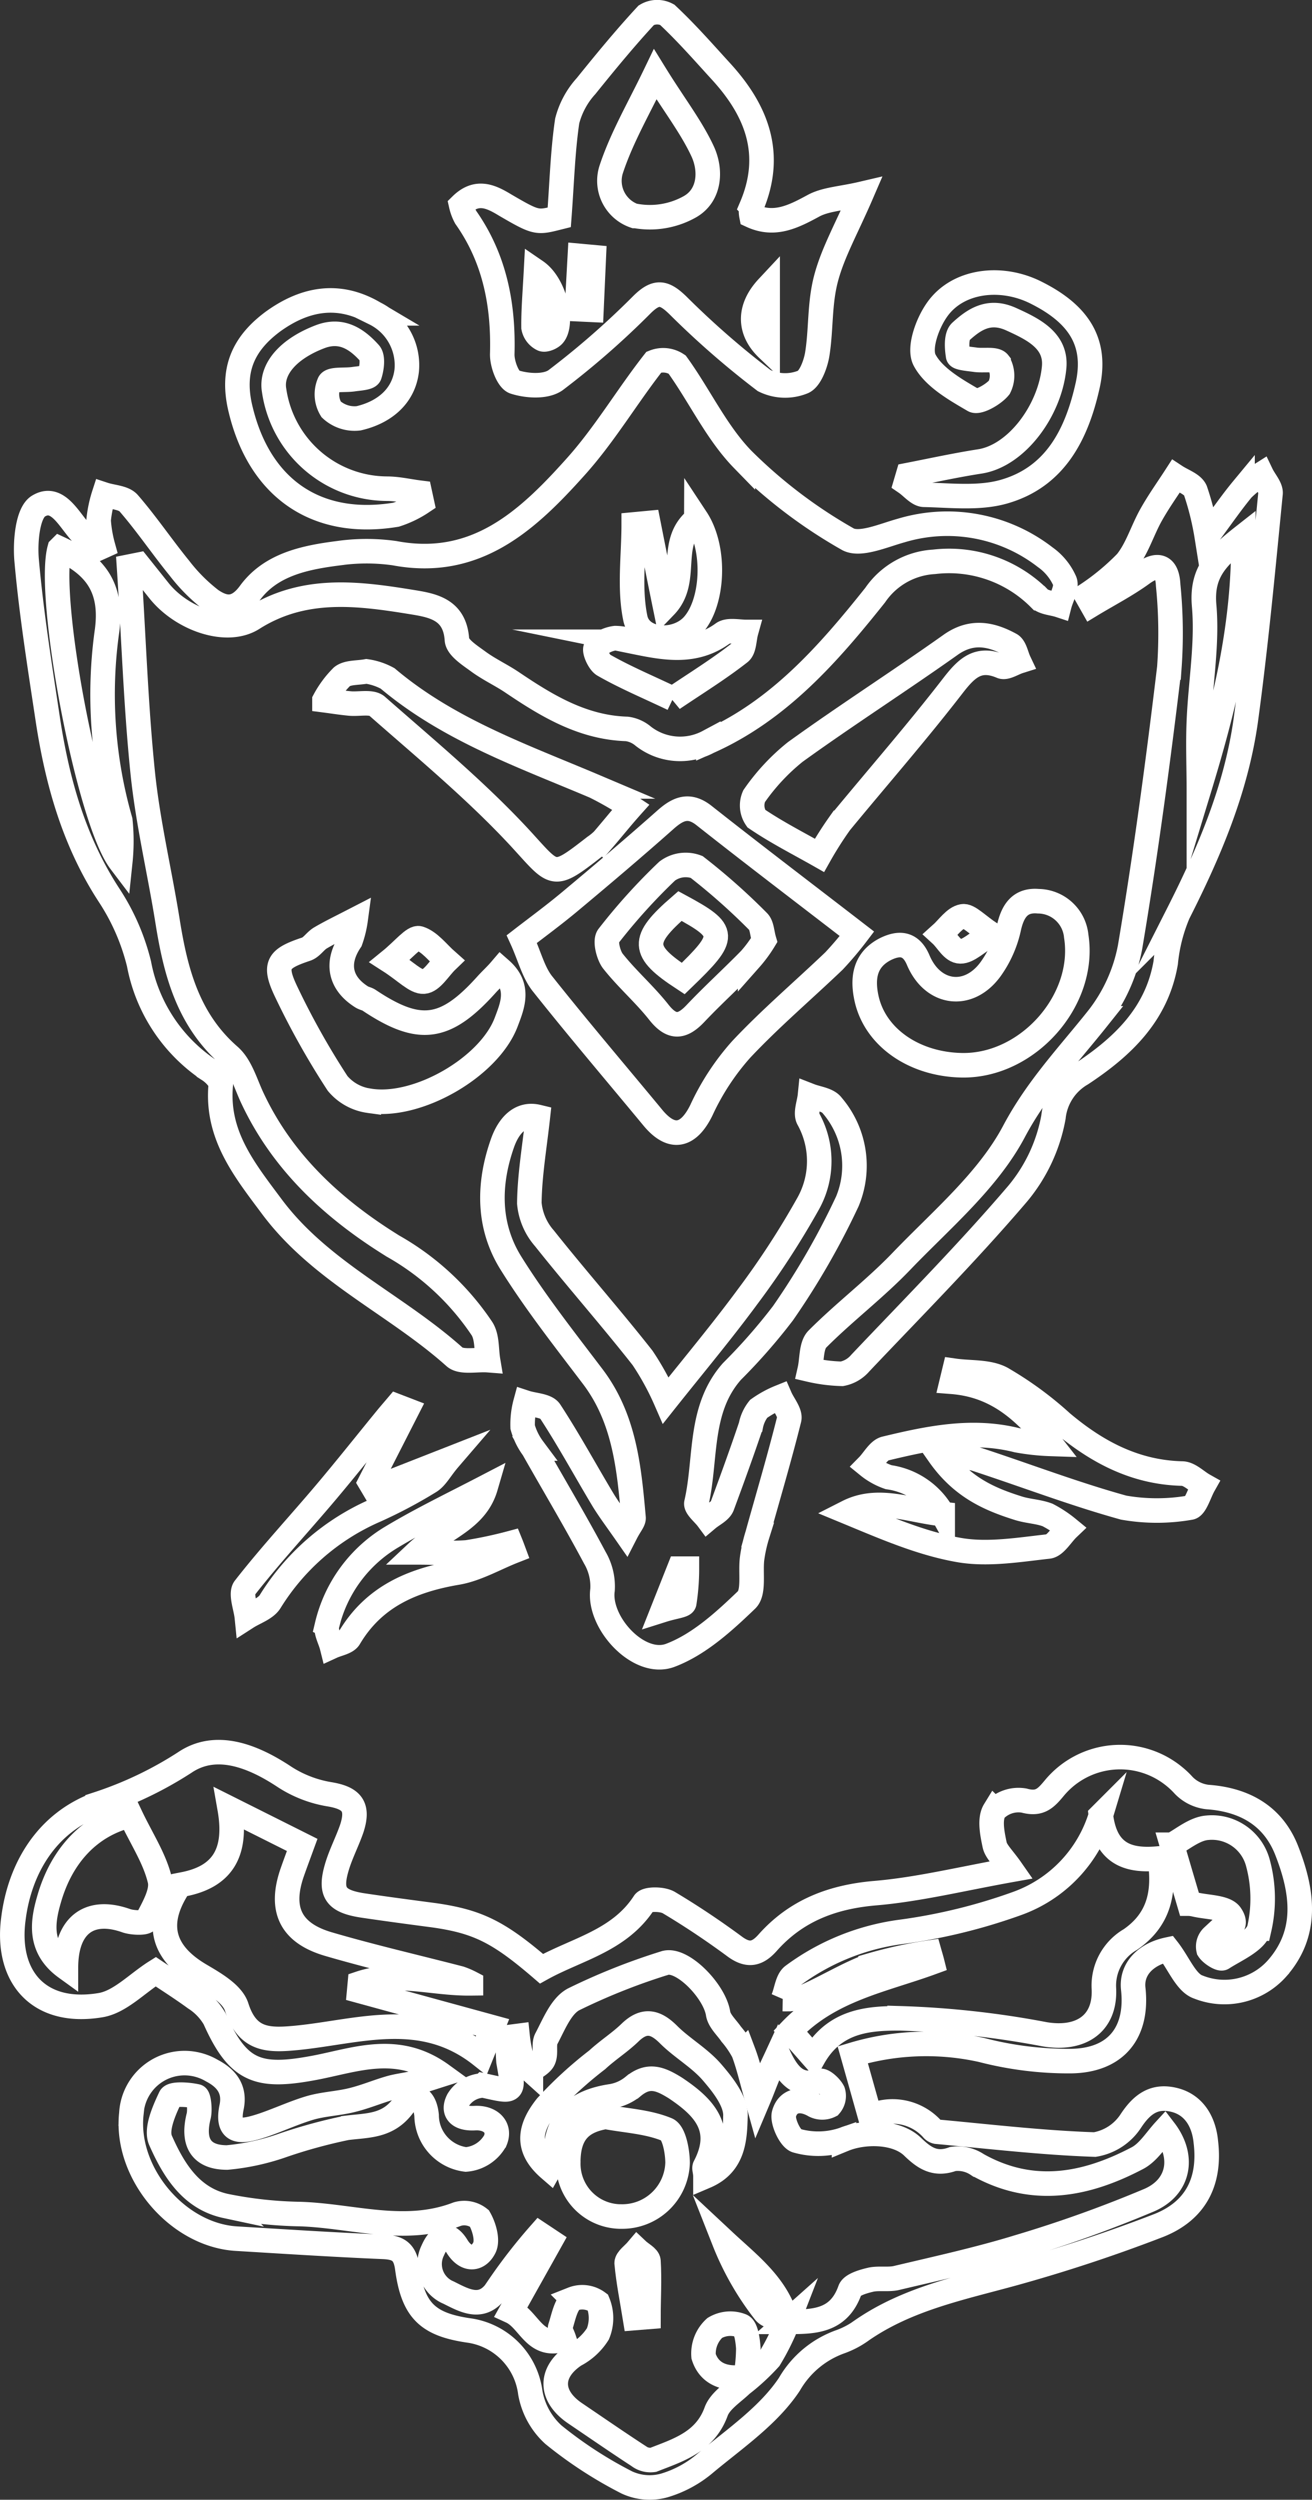 <svg xmlns="http://www.w3.org/2000/svg" viewBox="0 0 133.72 254.63"><rect x="0" y="0" width="133.72" height="254.63" fill="#333333" stroke="none"/><g id="Layer_2" data-name="Layer 2"><g id="Layer_1-2" data-name="Layer 1"><g id="Layer_1-2-2" data-name="Layer 1-2"><path d="M45,211.33c-4.49-3.25-8.81-1.48-12.94-.7-5.78,1.09-7.79.38-10.19-5a6.12,6.12,0,0,0-2-2.08c-1.37-1-2.83-1.92-4-2.71-1.92,1.21-3.64,3.08-5.62,3.41-6.34,1.06-9.65-2.91-8.89-8.75.63-5.13,3.36-9.81,8.58-11.73a38.1,38.1,0,0,0,8.88-4.23C22,177.38,25.76,178.85,29,181a12,12,0,0,0,4.58,1.77c2.28.38,3,1.24,2.28,3.47-.44,1.29-1.08,2.51-1.48,3.8-.84,2.72-.22,3.63,2.63,4.06,2.42.36,4.84.68,7.27,1,4.42.64,6.55,1.69,10.91,5.44,3.6-2,7.93-2.84,10.46-6.73.26-.41,1.88-.4,2.53,0,2.33,1.39,4.58,2.9,6.76,4.51,1.31.94,2.24.75,3.28-.41,2.92-3.3,6.62-4.7,11-5.07s8.88-1.48,13.87-2.37c-.9-1.29-1.58-1.87-1.72-2.57-.24-1.15-.54-2.61,0-3.49a3.35,3.35,0,0,1,3-1c1.61.44,2.22-.23,3.11-1.3A8.71,8.71,0,0,1,119.74,181a8.34,8.34,0,0,1,.91.87,4,4,0,0,0,2.42,1.18c3.8.27,6.7,1.93,8.08,5.47,1.6,4.09,2.25,8.32-1,12a7.18,7.18,0,0,1-8,1.89c-1.26-.41-2-2.41-3.11-3.83-2.28.48-3.76,2-3.54,4,.49,4.46-1.74,7.31-6.35,7.37a35.27,35.27,0,0,1-9.09-1.13,26.06,26.06,0,0,0-13.15.48c.59,2.08,1.16,4.11,1.77,6.28A5.46,5.46,0,0,1,95,216.85a.76.76,0,0,0,.45.29c5.37.49,10.74,1.13,16.13,1.31a5.46,5.46,0,0,0,3.66-2.38c1.17-1.79,2.45-2.67,4.47-2.16s3,2.27,3.19,4.27c.48,4-1,7-4.79,8.51-4.87,1.88-9.84,3.52-14.87,4.91-5.31,1.46-10.73,2.55-15.38,5.76a8.73,8.73,0,0,1-2.17,1.16,9.78,9.78,0,0,0-5.23,4.34c-2.1,3.17-5.52,5.51-8.52,8a11.48,11.48,0,0,1-4.25,2.32,5.53,5.53,0,0,1-3.8-.31A42.4,42.4,0,0,1,56.4,248a7.54,7.54,0,0,1-2.35-4.27,7.34,7.34,0,0,0-6.11-6.32c-4.31-.6-5.84-2-6.43-6.37-.22-1.65-.89-2.1-2.42-2.17-5-.21-9.94-.53-14.91-.83-6.08-.31-11.46-6.7-10.79-12.75a5.43,5.43,0,0,1,5.71-5.13,5.53,5.53,0,0,1,2.5.76c1.59.83,2.37,2,2,3.74-.54,2.65.94,2.5,2.63,2s3.54-1.4,5.36-1.94c1.37-.4,2.84-.45,4.24-.79s2.6-.86,3.92-1.24c.84-.24,1.72-.32,2.57-.54S44.12,211.61,45,211.33Zm35.23,25.18c2.68,0,5.25,0,6.4-3.24.19-.54,1.33-.87,2.1-1.05s1.74,0,2.56-.16c4.22-1,8.47-1.93,12.6-3.2a129.21,129.21,0,0,0,13.22-4.74c3.12-1.34,3.62-4.47,1.59-7.12-.92,1-1.67,2.26-2.79,2.84-5.29,2.78-10.72,3.79-16.3.65a3.59,3.59,0,0,0-2.49-.57c-1.81.67-2.92-.1-4.1-1.24-1.67-1.62-5-1.58-7-.76a8,8,0,0,1-4.81.14c-.66-.16-1.52-2-1.3-2.75.39-1.39,1.7-1.65,3.1-.83a1.78,1.78,0,0,0,1.59,0,1.49,1.49,0,0,0,.3-1.43c-.24-.48-1-1.18-1.32-1.08-2.14.69-3.26-.45-4.29-2.76-.53,1.15-.82,1.73-1.07,2.33s-.51,1.33-1,2.49c-.59-2.12-.93-3.62-1.45-5a9.75,9.75,0,0,0-1.24-1.82c-.47-.69-1.22-1.35-1.34-2.1-.36-2.31-3.72-5.74-5.46-5.14a64.38,64.38,0,0,0-9.27,3.69c-1.28.68-2,2.55-2.77,4-.32.58,0,1.48-.29,2.12-.2.47-.85.76-1.29,1.12a4.13,4.13,0,0,1-.92-1.2,13.85,13.85,0,0,1-.44-2.31l-.92.12a14.91,14.91,0,0,0,0,2.5c.57,3.26.63,3.12-2.57,2.42a3.13,3.13,0,0,0-2.57,1.49c-.66,1.31.25,1.92,1.68,1.84,1.59-.1,2.68.9,2.11,2.28a3.76,3.76,0,0,1-3,1.93,4.56,4.56,0,0,1-4-4.49c-.19-1.95-1.37-2.4-2.38-1-1.57,2.13-3.59,2-5.76,2.27a53.13,53.13,0,0,0-6.46,1.76,23.49,23.49,0,0,1-5.73,1.26c-2.72,0-3.56-1.6-2.9-4.23.16-.66,0-2-.21-2-.89-.2-2.49-.3-2.68.1-.64,1.36-1.49,3.26-1,4.38,1.33,3,3.1,5.93,6.66,6.69a41.42,41.42,0,0,0,7.53.82c5.35.16,10.69,2.07,16.07,0a2.48,2.48,0,0,1,2.24.44c.49.85.89,2.25.5,3-.62,1.21-1.83,1.34-2.75-.1-1-1.67-1.91-1-2.5.36a3.15,3.15,0,0,0,1.43,4.22l.18.08c1.67.83,3.61,2,5.15-.66A55,55,0,0,1,55,227.56l1.1.73c-1.3,2.33-2.61,4.65-4,7.15,1.88.86,2.37,3.85,5.39,2.83-.19-.57-.47-1-.39-1.21.33-1,.53-2.28,1.26-2.87a2.68,2.68,0,0,1,2.58.34,4.22,4.22,0,0,1,0,3.2,6.1,6.1,0,0,1-2.35,2.16c-2.59,1.72-2.61,4.13,0,5.92,2.16,1.46,4.3,2.94,6.48,4.36a2,2,0,0,0,1.5.4c2.56-1,5.29-1.82,6.42-4.92.4-1.09,1.67-1.88,2.59-2.76a22.16,22.16,0,0,0,2.85-2.63,24.33,24.33,0,0,0,1.89-3.83Zm2.68-26.92c2.14-3.8,5.68-4,8.78-4a93.76,93.76,0,0,1,14.75,1.62c3.64.63,6.24-1,6.07-4.64a5.42,5.42,0,0,1,2.69-5c2.91-2,3.55-4.78,3-8.27-3,.3-5.5-.26-6-4.39a13.76,13.76,0,0,1-8.58,9,57.3,57.3,0,0,1-11.82,2.88,23.75,23.75,0,0,0-11,4.46c-.58.46-.65,1.57-1,2.38a7.32,7.32,0,0,0,2.32-.29c2.23-1,4.33-2.3,6.61-3.14a45.16,45.16,0,0,1,6-1.31c.09.32.19.64.28,1-5,1.83-10.46,2.76-14.47,7ZM48,202a7.86,7.86,0,0,0-1.12-.48c-4.48-1.16-9-2.2-13.41-3.49-3.88-1.14-5-3.56-3.67-7.35.32-.91.66-1.82,1-2.75l-7.39-3.7c.8,4.55-.8,6.95-4.71,7.71a1.41,1.41,0,0,0-.77.69c-2.11,3.55-1.22,6.36,2.43,8.53,1.44.85,3.32,1.91,3.76,3.28,1.1,3.43,3.24,3.42,6.14,3.14,6.28-.62,12.75-3,18.79,1.8l1.16-2.87-13.6-3.72.07-.76c3.7-1.24,7.48.05,11.32,0ZM6.72,200.44c0-4.39,2.43-6.11,6.15-4.79.64.22,1.92.26,2.07,0,.67-1.31,1.65-2.92,1.35-4.14-.52-2.2-1.87-4.21-3-6.6-4.15,1-7,4.11-8.27,8.49C4.37,195.62,3.84,198.36,6.72,200.44Zm112.72-12.53,1.77,6a4.46,4.46,0,0,1,.51.07c1.29.32,3.19.26,3.72,1.08,1,1.47-.86,1.67-1.85,2.19a1.4,1.4,0,0,0-.41,1.35c.28.44,1.19,1,1.42.86,1.37-.88,3.4-1.72,3.75-3a13.86,13.86,0,0,0-.13-6.65,4.85,4.85,0,0,0-5.17-3.63c-1.33.1-2.61,1.24-3.59,1.73Z" style="fill:none;stroke:#fff;stroke-miterlimit:10;stroke-width:2.5px"/><path d="M10.5,55.64A13.33,13.33,0,0,1,10.05,53a12.56,12.56,0,0,1,.55-2.63c.85.28,2,.3,2.51.88,1.83,2.11,3.41,4.46,5.18,6.63a17.58,17.58,0,0,0,3.22,3.23c1.45,1,2.69,1.06,4-.76,2.13-2.86,5.59-3.57,9-4a20.23,20.23,0,0,1,5.71,0c8.28,1.56,13.54-3.33,18.37-8.71,3-3.31,5.29-7.23,8.06-10.76a2.54,2.54,0,0,1,2.36.25c2.3,3.18,4,6.91,6.7,9.68a50.3,50.3,0,0,0,10.66,8.09c1.23.73,3.66-.36,5.48-.86a16.29,16.29,0,0,1,14.68,2.72,5.89,5.89,0,0,1,2,2.45c.24.65-.35,1.62-.56,2.44-.7-.23-1.6-.25-2.06-.72a13,13,0,0,0-10.71-3.7,7.8,7.8,0,0,0-6,3.39c-4.73,5.93-9.79,11.73-17,14.94A6.11,6.11,0,0,1,65.57,75a3.22,3.22,0,0,0-1.68-.75c-4.48-.14-8.1-2.32-11.66-4.72-1.12-.76-2.37-1.33-3.46-2.13-.86-.63-2.15-1.44-2.2-2.24-.21-3.16-2.56-3.5-4.71-3.85-5.49-.89-10.95-1.57-16.1,1.7-2.61,1.65-7.11.12-9.48-2.75L14.1,57.53l-.95.19c.47,7,.68,14,1.39,20.93.52,5.1,1.73,10.13,2.54,15.2s2.05,10,6.31,13.71c1.14,1,1.62,2.76,2.3,4.22,3.1,6.66,8.31,11.41,14.38,15.16a26.73,26.73,0,0,1,9.06,8.41c.54.86.43,2.12.61,3.2-1.15-.09-2.72.28-3.41-.33-6-5.37-13.66-8.65-18.63-15.32-2.81-3.77-5.67-7.3-5.2-12.4,0-.47-.68-1.17-1.21-1.51a16.71,16.71,0,0,1-7.12-10.8,22.44,22.44,0,0,0-3-6.92c-3.62-5.52-5.33-11.63-6.3-18C4.06,67.89,3.2,62.53,2.72,57.14c-.18-1.9.08-4.94,1.22-5.6,2-1.19,3.16,1.58,4.51,2.93.49.48,1,.94,1.52,1.41Zm-4.42.24C4.72,60.77,9,83.47,12.26,87.77a20.11,20.11,0,0,0,0-4.19,46.57,46.57,0,0,1-1.35-19.33C11.5,59.77,9.63,57.54,6.08,55.88Zm64.89-3c-3,2.46-.62,6.23-3.19,8.89-.58-2.83-1.14-5.66-1.7-8.49l-1.49.14c0,3.19-.47,6.48.16,9.54.48,2.38,4.11,2.62,5.85.76,2.12-2.3,2.39-7.83.37-10.89Zm-2.39,18.3c2.35-1.59,4.65-3,6.81-4.69.48-.36.45-1.4.65-2.12-.8,0-1.83-.24-2.37.15-2.9,2.11-6,1.48-9.09.85A5.39,5.39,0,0,0,62.72,65a3.35,3.35,0,0,0-2,1c-.2.27.33,1.48.81,1.75C63.72,69,65.89,69.9,68.58,71.18Z" style="fill:none;stroke:#fff;stroke-miterlimit:10;stroke-width:2.5px"/><path d="M57,22.14c.27-3.56.35-6.72.81-9.82a8.38,8.38,0,0,1,1.92-3.55c2-2.48,4-4.91,6.14-7.22A2.15,2.15,0,0,1,68,1.5c2,1.87,3.76,3.89,5.59,5.89,3.62,4,5.24,8.39,3,13.66a2.37,2.37,0,0,0,0,.92c2.34,1.08,4.25.11,6.3-1,1.24-.68,2.82-.73,4.92-1.22-1.51,3.5-2.91,5.95-3.61,8.58s-.49,5.2-.91,7.78c-.17,1-.73,2.53-1.48,2.81a4.83,4.83,0,0,1-3.92-.15,87.68,87.68,0,0,1-8.79-7.66c-1.43-1.39-2.22-1.52-3.7-.05a84.15,84.15,0,0,1-8.78,7.67c-1,.71-2.9.59-4.18.18-.67-.21-1.28-1.87-1.25-2.85.14-5-.76-9.73-3.72-13.92A4.89,4.89,0,0,1,47,20.89c1.58-1.55,3-.91,4.49,0C54.72,22.77,54.72,22.71,57,22.14ZM66.78,7.57C65.13,11,63.37,14,62.3,17.24A3.78,3.78,0,0,0,64.68,22l.11,0a8.33,8.33,0,0,0,5.49-.92c2.07-1.15,2.22-3.67,1.37-5.58C70.51,13,68.72,10.71,66.78,7.57ZM54.63,27.63c-.12,2.26-.27,4-.25,5.73a1.67,1.67,0,0,0,.9,1.18c.24.14.89-.12,1.13-.4C57.42,33,56.63,29,54.63,27.63Zm23.61,1.64c-2,2.14-1.93,4.44,0,6.28ZM60.52,26.2l-1.42-.13-.3,5.42,1.48.07Z" style="fill:none;stroke:#fff;stroke-miterlimit:10;stroke-width:2.5px"/><path d="M54.82,113.77c-.34,3.09-.84,5.94-.87,8.8a6.27,6.27,0,0,0,1.54,3.57c3.27,4.11,6.76,8.06,10,12.18a27.56,27.56,0,0,1,2.37,4.33c2.83-3.56,5.71-7,8.34-10.57a84.92,84.92,0,0,0,6.18-9.5,8.85,8.85,0,0,0,0-8.61c-.31-.6.09-1.57.17-2.36.77.3,1.83.39,2.27,1a9.43,9.43,0,0,1,1.54,9.77,77.52,77.52,0,0,1-6.56,11.39,58.69,58.69,0,0,1-5.2,5.93c-3.41,3.86-2.58,8.89-3.62,13.4-.1.43.74,1.08,1.14,1.62.51-.43,1.27-.77,1.49-1.32,1-2.7,2-5.45,2.92-8.18a3.94,3.94,0,0,1,.79-1.71,10.58,10.58,0,0,1,2.19-1.2c.33.76,1.08,1.62.92,2.26-1,4-2.15,7.86-3.24,11.78a14.64,14.64,0,0,0-.53,2.36c-.2,1.45.24,3.48-.57,4.26-2.3,2.21-4.85,4.54-7.76,5.64-3.21,1.23-7.39-3.33-6.92-6.66a5.77,5.77,0,0,0-.78-3.27c-2-3.75-4.19-7.42-6.29-11.13a6.62,6.62,0,0,1-1.07-2.18,8.47,8.47,0,0,1,.29-2.5c.85.28,2.11.29,2.5.88,1.93,2.95,3.62,6.07,5.44,9.1.62,1,1.37,2,2.29,3.32.43-.84.81-1.22.78-1.57-.45-5.06-.91-10.09-4.15-14.37-2.85-3.76-5.77-7.46-8.28-11.46-2.43-3.82-2.41-8.11-.93-12.32C51.83,114.69,53,113.33,54.82,113.77ZM67.56,164c1.14-.36,2.12-.44,2.18-.72a22.6,22.6,0,0,0,.27-3.49h-.78Z" style="fill:none;stroke:#fff;stroke-miterlimit:10;stroke-width:2.5px"/><path d="M110.72,60.62a24.37,24.37,0,0,0,4.08-3.37c1.11-1.38,1.63-3.22,2.52-4.8.76-1.36,1.67-2.63,2.51-3.93.7.46,1.71.78,2,1.43A28.61,28.61,0,0,1,123,54.68c1.54-2.08,2.53-3.52,3.64-4.86a11.85,11.85,0,0,1,1.93-1.52c.32.67,1,1.38.92,2-.76,7.73-1.48,15.47-2.53,23.16-1,7-3.72,13.36-6.88,19.6a17,17,0,0,0-1.27,5c-.9,5.28-4.41,8.58-8.59,11.34a5.77,5.77,0,0,0-2.85,4.39,16.82,16.82,0,0,1-3.63,7.78c-5.12,6-10.66,11.58-16.08,17.3a3.24,3.24,0,0,1-1.85,1.07,16.36,16.36,0,0,1-3.28-.42c.24-1.06.13-2.47.78-3.12,2.75-2.76,5.89-5.13,8.58-7.94,4.06-4.23,8.81-8.2,11.47-13.23,2.35-4.42,5.54-7.76,8.52-11.5a16.73,16.73,0,0,0,3.3-7.27c1.59-9.45,2.87-19,4-28.46a49,49,0,0,0-.12-8.39c-.09-1.93-1-2.36-2.64-1.17s-3.43,2.11-5.15,3.15Zm16-6c-2.66,2.09-4.27,3.64-4,7,.36,3.9-.37,7.89-.53,11.85-.1,2.32,0,4.65,0,7,2.53-8.3,4.66-16.58,4.53-25.82Z" style="fill:none;stroke:#fff;stroke-miterlimit:10;stroke-width:2.5px"/><path d="M87.34,95.12A34.93,34.93,0,0,1,85,97.89c-3.14,3-6.48,5.84-9.45,9a25,25,0,0,0-4.07,6.21c-1.31,2.66-3,3.06-4.9.8-3.74-4.52-7.56-9-11.21-13.59-1-1.2-1.36-2.83-2.19-4.65,1.54-1.19,3.26-2.45,4.9-3.82,3.27-2.73,6.52-5.48,9.71-8.31,1.31-1.17,2.44-1.68,4-.43C76.82,87.07,81.92,90.94,87.34,95.12Zm-9.46.65c-.22-.74-.22-1.51-.6-1.89A64.62,64.62,0,0,0,71,88.31a3.16,3.16,0,0,0-3,.42,59.94,59.94,0,0,0-6,6.64c-.36.47,0,1.9.45,2.51,1.45,1.84,3.25,3.39,4.7,5.23,1.31,1.65,2.35,1.58,3.72.14,1.8-1.9,3.75-3.67,5.58-5.54A13.41,13.41,0,0,0,77.88,95.77Z" style="fill:none;stroke:#fff;stroke-miterlimit:10;stroke-width:2.5px"/><path d="M97.27,139.63c1.62.23,3.45.06,4.81.78a35.42,35.42,0,0,1,6.13,4.48c3.56,3,7.46,5.09,12.26,5.21.75,0,1.48.78,2.21,1.19-.45.8-.84,2.22-1.38,2.28a19.54,19.54,0,0,1-6.78,0c-5.14-1.42-10.14-3.35-15.22-5a20.74,20.74,0,0,0-3.59-.38c2.33,3.32,5.16,4.53,8.14,5.46,1,.3,2,.32,2.92.67a11.86,11.86,0,0,1,2.08,1.37c-.67.64-1.29,1.76-2,1.84-3,.33-6.21.88-9.16.35-3.86-.68-7.56-2.3-11.31-3.85,3.13-1.59,6.27-.16,9.7.2a7.48,7.48,0,0,0-5.51-3.76,6.83,6.83,0,0,1-2.11-1.17c.59-.6,1.09-1.59,1.78-1.75,4.41-1.06,8.85-2,13.43-.84a23.21,23.21,0,0,0,3.43.37c-2.92-3.73-5.84-6-10.1-6.33Z" style="fill:none;stroke:#fff;stroke-miterlimit:10;stroke-width:2.5px"/><path d="M98,108.51c-4.85-.1-8.81-2.85-9.68-6.8-.46-2.1-.18-4,2-5.07,1.36-.64,2.53-.58,3.27,1.17,1.48,3.5,5.13,4,7.38.9a11.31,11.31,0,0,0,1.85-4.16c.39-1.78,1.16-2.91,3-2.75a3.93,3.93,0,0,1,3.87,3.56C110.72,101.91,104.72,108.65,98,108.51Z" style="fill:none;stroke:#fff;stroke-miterlimit:10;stroke-width:2.5px"/><path d="M36.25,93.65a10.68,10.68,0,0,1-.53,2.18c-1.5,2.23-1.1,4.32,1.16,5.73.23.14.52.18.74.33,5.11,3.41,7.75,3.07,11.9-1.52.46-.52,1-1,1.52-1.61,2,1.76,1.19,3.67.55,5.36-1.75,4.62-9.12,8.84-14,8a5.06,5.06,0,0,1-3.18-1.76,79.68,79.68,0,0,1-5.3-9.46c-1.25-2.67-.75-3.27,2.1-4.22.55-.18.92-.83,1.45-1.14C33.57,95,34.6,94.5,36.25,93.65Z" style="fill:none;stroke:#fff;stroke-miterlimit:10;stroke-width:2.5px"/><path d="M83.52,87.13c-2.15-1.22-4.38-2.35-6.44-3.75a2.33,2.33,0,0,1-.22-2.28,21.31,21.31,0,0,1,4.19-4.5c5.21-3.76,10.67-7.25,15.87-10.94,2.11-1.48,4.1-1.08,6.07,0,.46.25.59,1.12.87,1.71-.6.19-1.34.7-1.78.52-2.35-1-3.53.12-4.93,1.92-3.7,4.79-7.69,9.35-11.52,14A37.18,37.18,0,0,0,83.52,87.13Z" style="fill:none;stroke:#fff;stroke-miterlimit:10;stroke-width:2.5px"/><path d="M92.55,48.39c2.42-.47,4.83-1,7.27-1.38,3.76-.55,7.21-5.18,7.62-9.6.25-2.73-2.16-3.89-4.39-4.9s-3.74,0-5.13,1.27c-.48.45-.4,1.66-.27,2.46,0,.23,1.16.32,1.79.41.81.11,2-.13,2.34.3a2.66,2.66,0,0,1,.07,2.51c-.58.72-2.14,1.6-2.62,1.31-1.87-1.09-4.06-2.33-5-4.1-.62-1.21.28-3.71,1.26-5.1,2.08-3,6.5-3.56,10.07-1.78,4.59,2.28,6.22,5.24,5.3,9.45-1.11,5-3.31,9.38-8.6,10.86-2.52.7-5.37.36-8.06.3-.63,0-1.25-.8-1.88-1.23Z" style="fill:none;stroke:#fff;stroke-miterlimit:10;stroke-width:2.5px"/><path d="M43,51.16a10.53,10.53,0,0,1-2.64,1.27c-8.15,1.34-13.89-2.72-15.82-10.66-1-4,.21-6.73,3.26-9,3.28-2.38,6.76-3,10.39-.85a5.88,5.88,0,0,1,3.26,5.85c-.32,2.66-2.37,4.26-4.9,4.84a3.51,3.51,0,0,1-2.8-.91A2.93,2.93,0,0,1,33.56,39c.22-.43,1.63-.24,2.5-.38.57-.08,1.51-.13,1.61-.42.23-.69.37-1.81,0-2.23-1.29-1.43-2.84-2.49-5-1.69-3.26,1.23-5.11,3.32-4.73,5.5a11.68,11.68,0,0,0,11.48,10c1.13,0,2.24.27,3.37.41Z" style="fill:none;stroke:#fff;stroke-miterlimit:10;stroke-width:2.5px"/><path d="M37.35,68.39a6.33,6.33,0,0,1,2.16.72c6.23,5.25,13.78,7.89,21.12,11a35,35,0,0,1,3.66,2.11c-1,1.12-1.89,2.24-2.85,3.35a6.11,6.11,0,0,1-.85.69c-4.32,3.36-4,3-7.6-.91-4.48-4.83-9.6-9.06-14.56-13.42-.56-.5-1.84-.18-2.78-.27s-1.72-.22-2.58-.33a10.18,10.18,0,0,1,1.78-2.4C35.42,68.47,36.4,68.56,37.35,68.39Z" style="fill:none;stroke:#fff;stroke-miterlimit:10;stroke-width:2.5px"/><path d="M41.48,143.63,37.72,151l.38.64,7.65-3c-.86,1-1.29,1.9-2,2.31a48.16,48.16,0,0,1-5.5,2.91,23.72,23.72,0,0,0-10.71,9.27c-.46.75-1.57,1.09-2.38,1.61-.1-1-.68-2.44-.21-3,2.6-3.33,5.49-6.44,8.22-9.67,2.13-2.52,4.18-5.11,6.27-7.66.33-.4.67-.79,1-1.18Z" style="fill:none;stroke:#fff;stroke-miterlimit:10;stroke-width:2.5px"/><path d="M49.5,151.47c-1,3.43-4.38,4.2-7,6.66,2.09,0,3.61.12,5.1,0a42.76,42.76,0,0,0,4.44-.94c.11.27.21.54.31.81-1.91.75-3.77,1.85-5.75,2.19-4.61.78-8.51,2.45-11,6.65-.28.47-1.16.6-1.77.88-.18-.72-.67-1.53-.5-2.17a14.28,14.28,0,0,1,6.62-9C42.92,154.77,46,153.29,49.5,151.47Z" style="fill:none;stroke:#fff;stroke-miterlimit:10;stroke-width:2.5px"/><path d="M39.72,97.89c1.43-1.16,2.43-2.47,3-2.31,1.07.33,1.9,1.48,2.82,2.29-.78.75-1.52,2.06-2.35,2.12S41.34,98.93,39.72,97.89Z" style="fill:none;stroke:#fff;stroke-miterlimit:10;stroke-width:2.5px"/><path d="M101,95.14c-1.46.88-2.3,1.78-3.12,1.77s-1.32-1.11-2-1.73c.74-.66,1.4-1.69,2.23-1.84C98.72,93.22,99.6,94.21,101,95.14Z" style="fill:none;stroke:#fff;stroke-miterlimit:10;stroke-width:2.5px"/><path d="M71.9,221.69c0-.5-.16-.8-.06-1,2-3.83,0-6-3-8-1.6-1-2.77-1.43-4.31-.16a4.69,4.69,0,0,1-2.21,1c-3.68.54-5.75,2.41-5.7,6.3,0,.36-.39.72-.61,1.11-2.14-1.85-2.37-3.82-.31-6.39a40.86,40.86,0,0,1,5.18-4.74c1.08-1,2.3-1.76,3.33-2.76,1.44-1.39,2.59-1.14,3.93.2s3.13,2.35,4.39,3.79c1.1,1.27,2.43,2.94,2.43,4.42C74.9,217.77,74.84,220.44,71.9,221.69Z" style="fill:none;stroke:#fff;stroke-miterlimit:10;stroke-width:2.5px"/><path d="M61.72,215.63c2.1.39,4.32.49,6.25,1.29.73.3,1.08,2.2,1.09,3.38a5.64,5.64,0,0,1-5.78,5.48h-.15a5.38,5.38,0,0,1-5.21-5.56,1.62,1.62,0,0,1,0-.22C58,217.29,59.21,216.05,61.72,215.63Z" style="fill:none;stroke:#fff;stroke-miterlimit:10;stroke-width:2.5px"/><path d="M76,242.09c-2.09.36-3.72-.26-4.29-2.07a3.52,3.52,0,0,1,1.14-2.89,3.1,3.1,0,0,1,2.72-.22c.48.21.64,1.47.7,2.28A17.47,17.47,0,0,1,76,242.09Z" style="fill:none;stroke:#fff;stroke-miterlimit:10;stroke-width:2.5px"/><path d="M80.31,236.43c-.81-.3-1.94-.36-2.39-.94a29,29,0,0,1-4.12-7.21c2.58,2.41,5.47,4.54,6.42,8.23Z" style="fill:none;stroke:#fff;stroke-miterlimit:10;stroke-width:2.5px"/><path d="M64.72,236.12c-.3-1.86-.68-3.73-.85-5.6,0-.41.69-.89,1.07-1.34.4.38,1.12.73,1.15,1.13.12,1.9,0,3.8,0,5.7Z" style="fill:none;stroke:#fff;stroke-miterlimit:10;stroke-width:2.5px"/><path d="M69.3,92.29c4.81,2.6,4.82,3.06.33,7.39C65.36,96.88,65.29,95.77,69.3,92.29Z" style="fill:none;stroke:#fff;stroke-miterlimit:10;stroke-width:2.5px"/></g></g></g></svg>